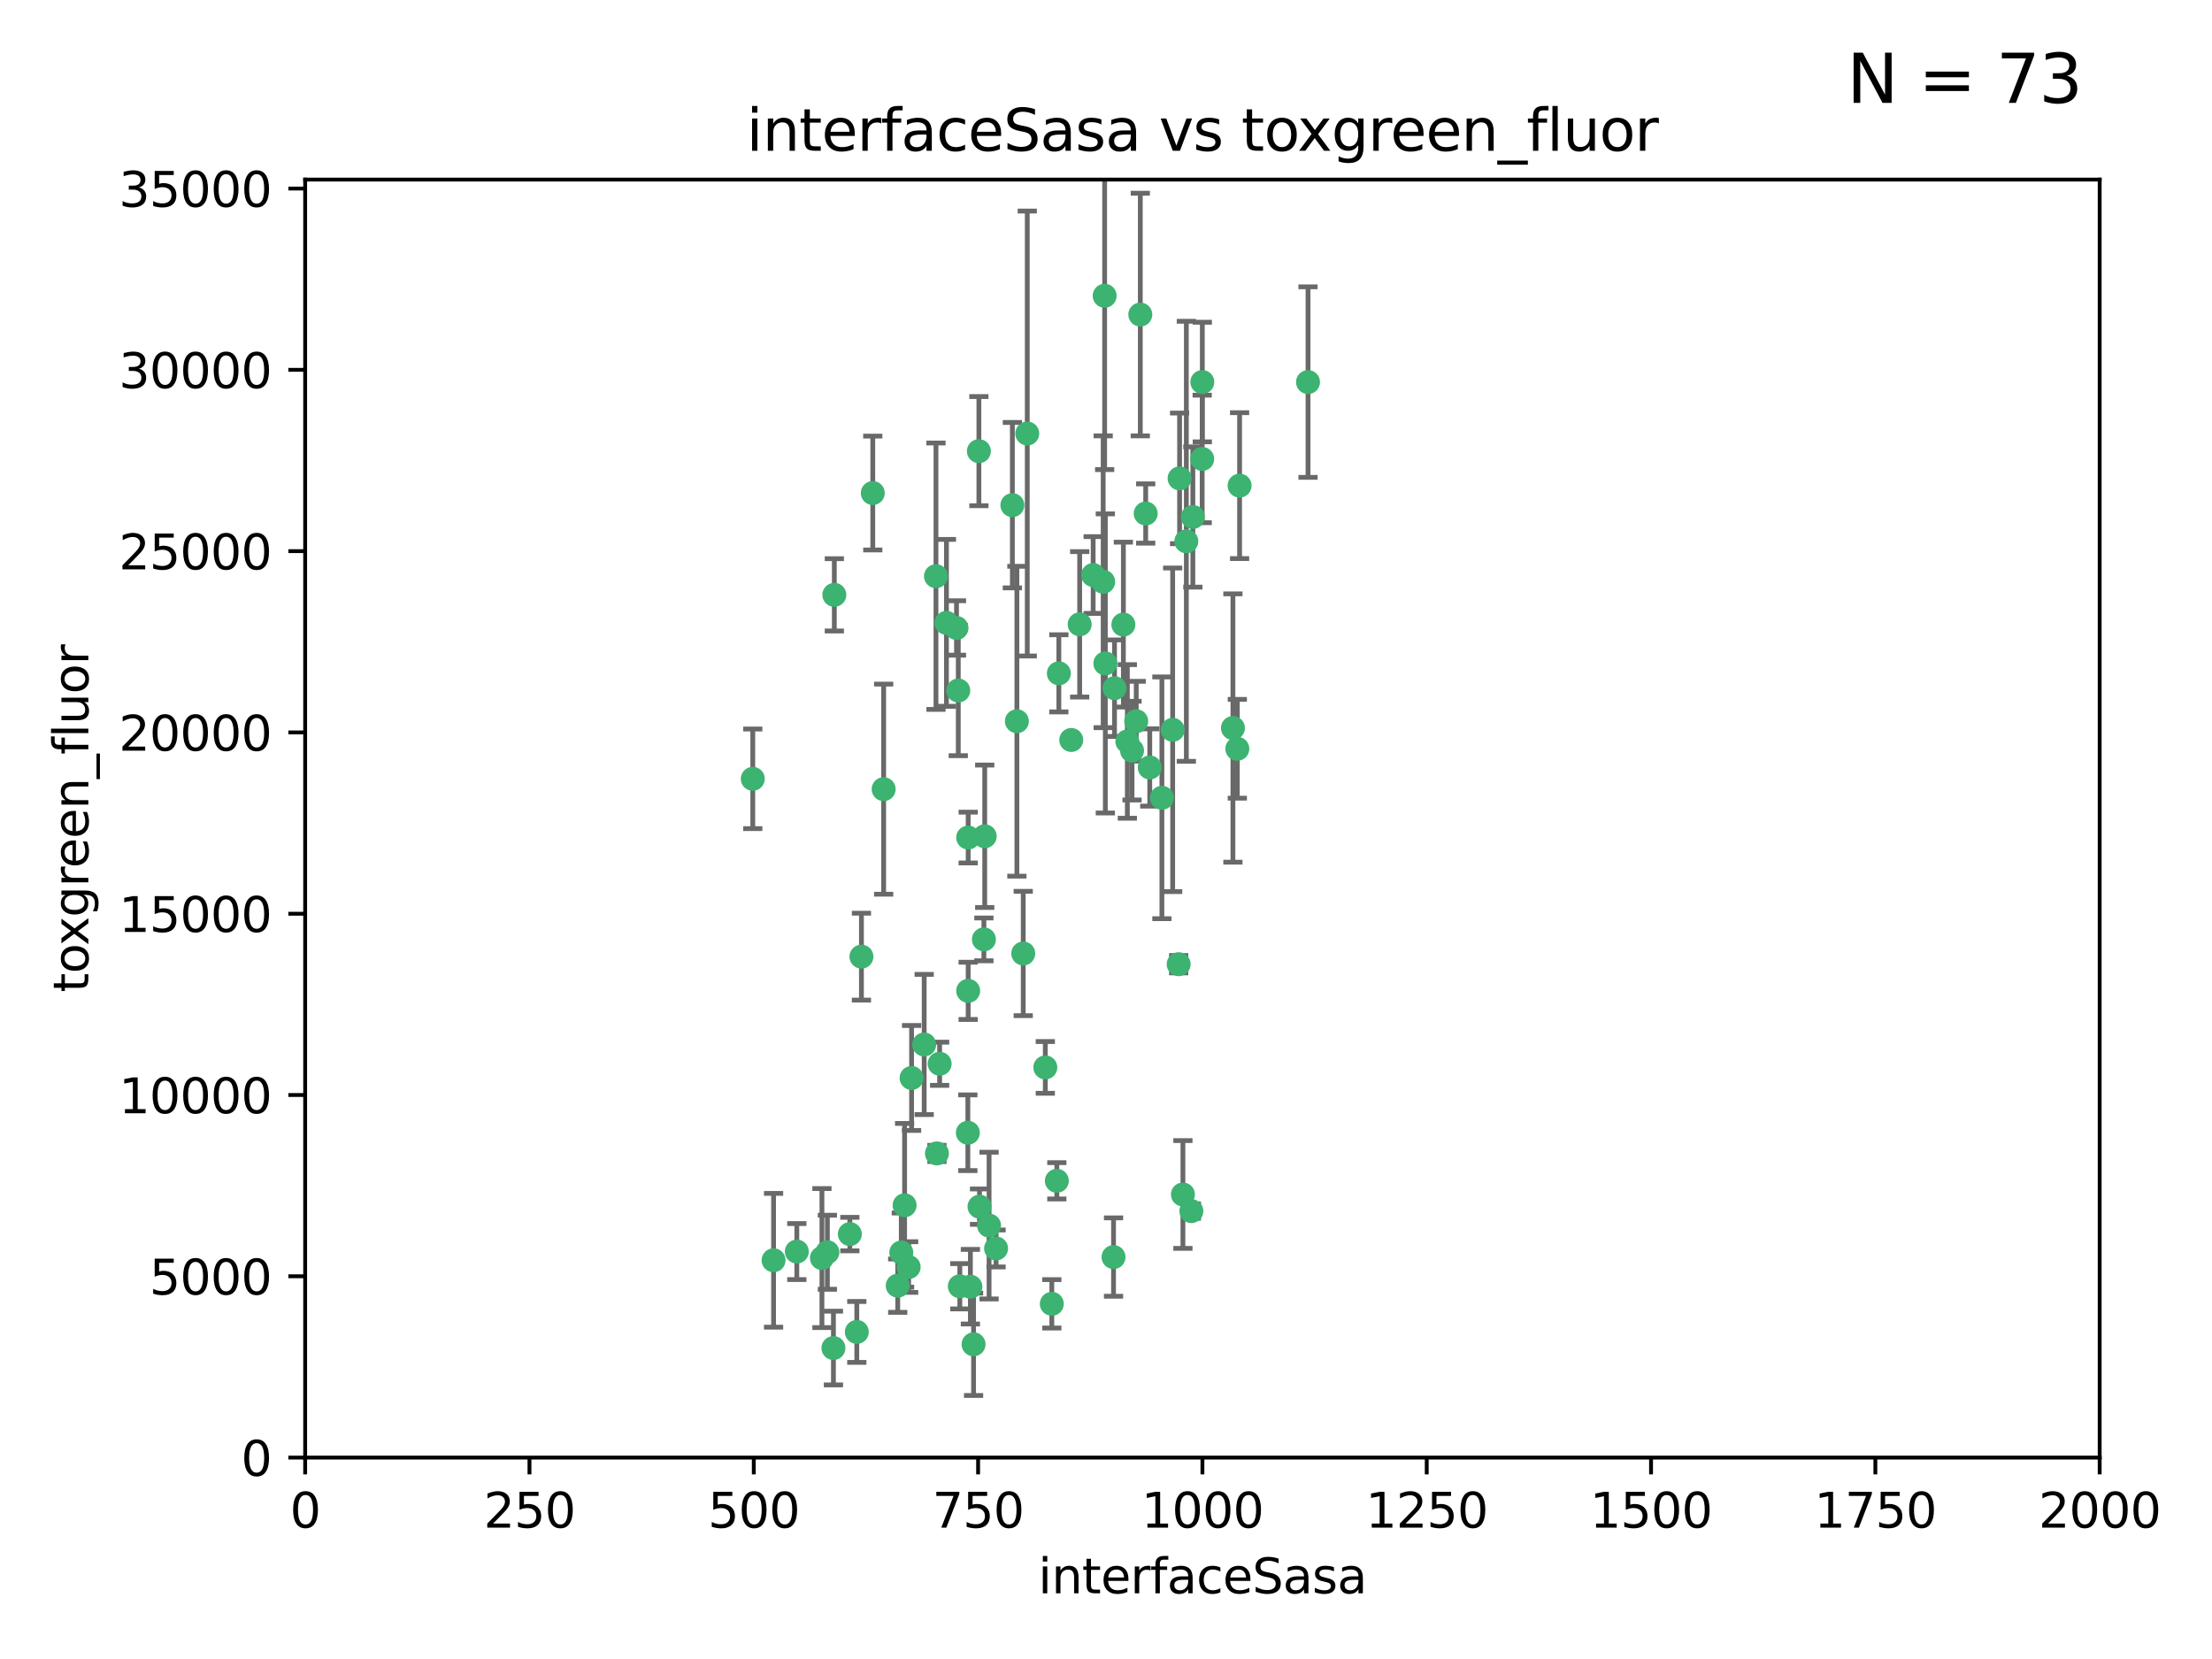 <?xml version="1.0" encoding="utf-8" standalone="no"?>
<!DOCTYPE svg PUBLIC "-//W3C//DTD SVG 1.1//EN"
  "http://www.w3.org/Graphics/SVG/1.1/DTD/svg11.dtd">
<svg xmlns:xlink="http://www.w3.org/1999/xlink" width="460.8pt" height="345.6pt" viewBox="0 0 460.8 345.6" xmlns="http://www.w3.org/2000/svg" version="1.1">
 <defs>
  <style type="text/css">*{stroke-linejoin: round; stroke-linecap: butt}</style>
 </defs>
 <g id="figure_1">
  <g id="patch_1">
   <path d="M 0 345.6 
L 460.8 345.6 
L 460.8 0 
L 0 0 
z
" style="fill: #ffffff"/>
  </g>
  <g id="axes_1">
   <g id="patch_2">
    <path d="M 63.571 303.64 
L 437.4 303.64 
L 437.4 37.411 
L 63.571 37.411 
z
" style="fill: #ffffff"/>
   </g>
   <g id="PathCollection_1">
    <defs>
     <path id="mce96b40991" d="M 0 1.118 
C 0.297 1.118 0.581 1 0.791 0.791 
C 1 0.581 1.118 0.297 1.118 0 
C 1.118 -0.297 1 -0.581 0.791 -0.791 
C 0.581 -1 0.297 -1.118 0 -1.118 
C -0.297 -1.118 -0.581 -1 -0.791 -0.791 
C -1 -0.581 -1.118 -0.297 -1.118 0 
C -1.118 0.297 -1 0.581 -0.791 0.791 
C -0.581 1 -0.297 1.118 0 1.118 
z
" style="stroke: #3cb371"/>
    </defs>
    <g clip-path="url(#p6c55e0fdde)">
     <use xlink:href="#mce96b40991" x="272.484" y="79.593" style="fill: #3cb371; stroke: #3cb371"/>
     <use xlink:href="#mce96b40991" x="250.437" y="95.609" style="fill: #3cb371; stroke: #3cb371"/>
     <use xlink:href="#mce96b40991" x="230.119" y="61.614" style="fill: #3cb371; stroke: #3cb371"/>
     <use xlink:href="#mce96b40991" x="258.229" y="101.166" style="fill: #3cb371; stroke: #3cb371"/>
     <use xlink:href="#mce96b40991" x="247.136" y="112.761" style="fill: #3cb371; stroke: #3cb371"/>
     <use xlink:href="#mce96b40991" x="234.02" y="130.114" style="fill: #3cb371; stroke: #3cb371"/>
     <use xlink:href="#mce96b40991" x="223.161" y="154.151" style="fill: #3cb371; stroke: #3cb371"/>
     <use xlink:href="#mce96b40991" x="242.046" y="166.197" style="fill: #3cb371; stroke: #3cb371"/>
     <use xlink:href="#mce96b40991" x="248.491" y="107.698" style="fill: #3cb371; stroke: #3cb371"/>
     <use xlink:href="#mce96b40991" x="230.261" y="138.203" style="fill: #3cb371; stroke: #3cb371"/>
     <use xlink:href="#mce96b40991" x="238.669" y="106.972" style="fill: #3cb371; stroke: #3cb371"/>
     <use xlink:href="#mce96b40991" x="227.725" y="119.786" style="fill: #3cb371; stroke: #3cb371"/>
     <use xlink:href="#mce96b40991" x="237.546" y="65.53" style="fill: #3cb371; stroke: #3cb371"/>
     <use xlink:href="#mce96b40991" x="245.731" y="99.654" style="fill: #3cb371; stroke: #3cb371"/>
     <use xlink:href="#mce96b40991" x="257.757" y="155.987" style="fill: #3cb371; stroke: #3cb371"/>
     <use xlink:href="#mce96b40991" x="224.916" y="130.059" style="fill: #3cb371; stroke: #3cb371"/>
     <use xlink:href="#mce96b40991" x="256.841" y="151.66" style="fill: #3cb371; stroke: #3cb371"/>
     <use xlink:href="#mce96b40991" x="250.465" y="79.585" style="fill: #3cb371; stroke: #3cb371"/>
     <use xlink:href="#mce96b40991" x="199.256" y="130.815" style="fill: #3cb371; stroke: #3cb371"/>
     <use xlink:href="#mce96b40991" x="201.688" y="206.41" style="fill: #3cb371; stroke: #3cb371"/>
     <use xlink:href="#mce96b40991" x="213.159" y="198.628" style="fill: #3cb371; stroke: #3cb371"/>
     <use xlink:href="#mce96b40991" x="194.981" y="120.034" style="fill: #3cb371; stroke: #3cb371"/>
     <use xlink:href="#mce96b40991" x="220.577" y="140.267" style="fill: #3cb371; stroke: #3cb371"/>
     <use xlink:href="#mce96b40991" x="203.92" y="93.983" style="fill: #3cb371; stroke: #3cb371"/>
     <use xlink:href="#mce96b40991" x="181.815" y="102.712" style="fill: #3cb371; stroke: #3cb371"/>
     <use xlink:href="#mce96b40991" x="229.813" y="121.191" style="fill: #3cb371; stroke: #3cb371"/>
     <use xlink:href="#mce96b40991" x="236.699" y="150.242" style="fill: #3cb371; stroke: #3cb371"/>
     <use xlink:href="#mce96b40991" x="213.998" y="90.309" style="fill: #3cb371; stroke: #3cb371"/>
     <use xlink:href="#mce96b40991" x="211.835" y="150.246" style="fill: #3cb371; stroke: #3cb371"/>
     <use xlink:href="#mce96b40991" x="245.536" y="200.861" style="fill: #3cb371; stroke: #3cb371"/>
     <use xlink:href="#mce96b40991" x="248.185" y="252.297" style="fill: #3cb371; stroke: #3cb371"/>
     <use xlink:href="#mce96b40991" x="220.157" y="245.982" style="fill: #3cb371; stroke: #3cb371"/>
     <use xlink:href="#mce96b40991" x="244.288" y="152.035" style="fill: #3cb371; stroke: #3cb371"/>
     <use xlink:href="#mce96b40991" x="199.626" y="143.844" style="fill: #3cb371; stroke: #3cb371"/>
     <use xlink:href="#mce96b40991" x="246.424" y="248.832" style="fill: #3cb371; stroke: #3cb371"/>
     <use xlink:href="#mce96b40991" x="235.826" y="156.366" style="fill: #3cb371; stroke: #3cb371"/>
     <use xlink:href="#mce96b40991" x="202.811" y="280.043" style="fill: #3cb371; stroke: #3cb371"/>
     <use xlink:href="#mce96b40991" x="231.97" y="261.87" style="fill: #3cb371; stroke: #3cb371"/>
     <use xlink:href="#mce96b40991" x="239.516" y="159.878" style="fill: #3cb371; stroke: #3cb371"/>
     <use xlink:href="#mce96b40991" x="204.964" y="195.688" style="fill: #3cb371; stroke: #3cb371"/>
     <use xlink:href="#mce96b40991" x="189.899" y="224.561" style="fill: #3cb371; stroke: #3cb371"/>
     <use xlink:href="#mce96b40991" x="205.136" y="174.211" style="fill: #3cb371; stroke: #3cb371"/>
     <use xlink:href="#mce96b40991" x="201.621" y="235.968" style="fill: #3cb371; stroke: #3cb371"/>
     <use xlink:href="#mce96b40991" x="161.148" y="262.536" style="fill: #3cb371; stroke: #3cb371"/>
     <use xlink:href="#mce96b40991" x="201.69" y="174.48" style="fill: #3cb371; stroke: #3cb371"/>
     <use xlink:href="#mce96b40991" x="199.948" y="267.952" style="fill: #3cb371; stroke: #3cb371"/>
     <use xlink:href="#mce96b40991" x="234.846" y="154.457" style="fill: #3cb371; stroke: #3cb371"/>
     <use xlink:href="#mce96b40991" x="210.895" y="105.234" style="fill: #3cb371; stroke: #3cb371"/>
     <use xlink:href="#mce96b40991" x="197.163" y="129.752" style="fill: #3cb371; stroke: #3cb371"/>
     <use xlink:href="#mce96b40991" x="206.043" y="255.309" style="fill: #3cb371; stroke: #3cb371"/>
     <use xlink:href="#mce96b40991" x="192.525" y="217.585" style="fill: #3cb371; stroke: #3cb371"/>
     <use xlink:href="#mce96b40991" x="184.082" y="164.396" style="fill: #3cb371; stroke: #3cb371"/>
     <use xlink:href="#mce96b40991" x="207.501" y="260.077" style="fill: #3cb371; stroke: #3cb371"/>
     <use xlink:href="#mce96b40991" x="187.755" y="260.923" style="fill: #3cb371; stroke: #3cb371"/>
     <use xlink:href="#mce96b40991" x="172.357" y="260.866" style="fill: #3cb371; stroke: #3cb371"/>
     <use xlink:href="#mce96b40991" x="165.991" y="260.724" style="fill: #3cb371; stroke: #3cb371"/>
     <use xlink:href="#mce96b40991" x="232.174" y="143.358" style="fill: #3cb371; stroke: #3cb371"/>
     <use xlink:href="#mce96b40991" x="179.453" y="199.288" style="fill: #3cb371; stroke: #3cb371"/>
     <use xlink:href="#mce96b40991" x="202.15" y="268.043" style="fill: #3cb371; stroke: #3cb371"/>
     <use xlink:href="#mce96b40991" x="178.488" y="277.466" style="fill: #3cb371; stroke: #3cb371"/>
     <use xlink:href="#mce96b40991" x="156.817" y="162.243" style="fill: #3cb371; stroke: #3cb371"/>
     <use xlink:href="#mce96b40991" x="188.445" y="251.081" style="fill: #3cb371; stroke: #3cb371"/>
     <use xlink:href="#mce96b40991" x="217.757" y="222.359" style="fill: #3cb371; stroke: #3cb371"/>
     <use xlink:href="#mce96b40991" x="173.619" y="280.823" style="fill: #3cb371; stroke: #3cb371"/>
     <use xlink:href="#mce96b40991" x="173.806" y="123.914" style="fill: #3cb371; stroke: #3cb371"/>
     <use xlink:href="#mce96b40991" x="195.181" y="240.276" style="fill: #3cb371; stroke: #3cb371"/>
     <use xlink:href="#mce96b40991" x="204.052" y="251.369" style="fill: #3cb371; stroke: #3cb371"/>
     <use xlink:href="#mce96b40991" x="187.013" y="267.827" style="fill: #3cb371; stroke: #3cb371"/>
     <use xlink:href="#mce96b40991" x="195.744" y="221.601" style="fill: #3cb371; stroke: #3cb371"/>
     <use xlink:href="#mce96b40991" x="189.29" y="263.947" style="fill: #3cb371; stroke: #3cb371"/>
     <use xlink:href="#mce96b40991" x="219.112" y="271.612" style="fill: #3cb371; stroke: #3cb371"/>
     <use xlink:href="#mce96b40991" x="171.225" y="262.077" style="fill: #3cb371; stroke: #3cb371"/>
     <use xlink:href="#mce96b40991" x="177.039" y="257.081" style="fill: #3cb371; stroke: #3cb371"/>
    </g>
   </g>
   <g id="matplotlib.axis_1">
    <g id="xtick_1">
     <g id="line2d_1">
      <defs>
       <path id="m8ad53a58da" d="M 0 0 
L 0 3.5 
" style="stroke: #000000; stroke-width: 0.8"/>
      </defs>
      <g>
       <use xlink:href="#m8ad53a58da" x="63.571" y="303.64" style="stroke: #000000; stroke-width: 0.8"/>
      </g>
     </g>
     <g id="text_1">
      <!-- 0 -->
      <g transform="translate(60.39 318.238)scale(0.1 -0.1)">
       <defs>
        <path id="DejaVuSans-30" d="M 2034 4250 
Q 1547 4250 1301 3770 
Q 1056 3291 1056 2328 
Q 1056 1369 1301 889 
Q 1547 409 2034 409 
Q 2525 409 2770 889 
Q 3016 1369 3016 2328 
Q 3016 3291 2770 3770 
Q 2525 4250 2034 4250 
z
M 2034 4750 
Q 2819 4750 3233 4129 
Q 3647 3509 3647 2328 
Q 3647 1150 3233 529 
Q 2819 -91 2034 -91 
Q 1250 -91 836 529 
Q 422 1150 422 2328 
Q 422 3509 836 4129 
Q 1250 4750 2034 4750 
z
" transform="scale(0.016)"/>
       </defs>
       <use xlink:href="#DejaVuSans-30"/>
      </g>
     </g>
    </g>
    <g id="xtick_2">
     <g id="line2d_2">
      <g>
       <use xlink:href="#m8ad53a58da" x="110.3" y="303.64" style="stroke: #000000; stroke-width: 0.8"/>
      </g>
     </g>
     <g id="text_2">
      <!-- 250 -->
      <g transform="translate(100.756 318.238)scale(0.1 -0.1)">
       <defs>
        <path id="DejaVuSans-32" d="M 1228 531 
L 3431 531 
L 3431 0 
L 469 0 
L 469 531 
Q 828 903 1448 1529 
Q 2069 2156 2228 2338 
Q 2531 2678 2651 2914 
Q 2772 3150 2772 3378 
Q 2772 3750 2511 3984 
Q 2250 4219 1831 4219 
Q 1534 4219 1204 4116 
Q 875 4013 500 3803 
L 500 4441 
Q 881 4594 1212 4672 
Q 1544 4750 1819 4750 
Q 2544 4750 2975 4387 
Q 3406 4025 3406 3419 
Q 3406 3131 3298 2873 
Q 3191 2616 2906 2266 
Q 2828 2175 2409 1742 
Q 1991 1309 1228 531 
z
" transform="scale(0.016)"/>
        <path id="DejaVuSans-35" d="M 691 4666 
L 3169 4666 
L 3169 4134 
L 1269 4134 
L 1269 2991 
Q 1406 3038 1543 3061 
Q 1681 3084 1819 3084 
Q 2600 3084 3056 2656 
Q 3513 2228 3513 1497 
Q 3513 744 3044 326 
Q 2575 -91 1722 -91 
Q 1428 -91 1123 -41 
Q 819 9 494 109 
L 494 744 
Q 775 591 1075 516 
Q 1375 441 1709 441 
Q 2250 441 2565 725 
Q 2881 1009 2881 1497 
Q 2881 1984 2565 2268 
Q 2250 2553 1709 2553 
Q 1456 2553 1204 2497 
Q 953 2441 691 2322 
L 691 4666 
z
" transform="scale(0.016)"/>
       </defs>
       <use xlink:href="#DejaVuSans-32"/>
       <use xlink:href="#DejaVuSans-35" x="63.623"/>
       <use xlink:href="#DejaVuSans-30" x="127.246"/>
      </g>
     </g>
    </g>
    <g id="xtick_3">
     <g id="line2d_3">
      <g>
       <use xlink:href="#m8ad53a58da" x="157.028" y="303.64" style="stroke: #000000; stroke-width: 0.8"/>
      </g>
     </g>
     <g id="text_3">
      <!-- 500 -->
      <g transform="translate(147.485 318.238)scale(0.1 -0.1)">
       <use xlink:href="#DejaVuSans-35"/>
       <use xlink:href="#DejaVuSans-30" x="63.623"/>
       <use xlink:href="#DejaVuSans-30" x="127.246"/>
      </g>
     </g>
    </g>
    <g id="xtick_4">
     <g id="line2d_4">
      <g>
       <use xlink:href="#m8ad53a58da" x="203.757" y="303.64" style="stroke: #000000; stroke-width: 0.8"/>
      </g>
     </g>
     <g id="text_4">
      <!-- 750 -->
      <g transform="translate(194.213 318.238)scale(0.1 -0.1)">
       <defs>
        <path id="DejaVuSans-37" d="M 525 4666 
L 3525 4666 
L 3525 4397 
L 1831 0 
L 1172 0 
L 2766 4134 
L 525 4134 
L 525 4666 
z
" transform="scale(0.016)"/>
       </defs>
       <use xlink:href="#DejaVuSans-37"/>
       <use xlink:href="#DejaVuSans-35" x="63.623"/>
       <use xlink:href="#DejaVuSans-30" x="127.246"/>
      </g>
     </g>
    </g>
    <g id="xtick_5">
     <g id="line2d_5">
      <g>
       <use xlink:href="#m8ad53a58da" x="250.486" y="303.64" style="stroke: #000000; stroke-width: 0.8"/>
      </g>
     </g>
     <g id="text_5">
      <!-- 1000 -->
      <g transform="translate(237.761 318.238)scale(0.1 -0.1)">
       <defs>
        <path id="DejaVuSans-31" d="M 794 531 
L 1825 531 
L 1825 4091 
L 703 3866 
L 703 4441 
L 1819 4666 
L 2450 4666 
L 2450 531 
L 3481 531 
L 3481 0 
L 794 0 
L 794 531 
z
" transform="scale(0.016)"/>
       </defs>
       <use xlink:href="#DejaVuSans-31"/>
       <use xlink:href="#DejaVuSans-30" x="63.623"/>
       <use xlink:href="#DejaVuSans-30" x="127.246"/>
       <use xlink:href="#DejaVuSans-30" x="190.869"/>
      </g>
     </g>
    </g>
    <g id="xtick_6">
     <g id="line2d_6">
      <g>
       <use xlink:href="#m8ad53a58da" x="297.214" y="303.64" style="stroke: #000000; stroke-width: 0.8"/>
      </g>
     </g>
     <g id="text_6">
      <!-- 1250 -->
      <g transform="translate(284.489 318.238)scale(0.1 -0.1)">
       <use xlink:href="#DejaVuSans-31"/>
       <use xlink:href="#DejaVuSans-32" x="63.623"/>
       <use xlink:href="#DejaVuSans-35" x="127.246"/>
       <use xlink:href="#DejaVuSans-30" x="190.869"/>
      </g>
     </g>
    </g>
    <g id="xtick_7">
     <g id="line2d_7">
      <g>
       <use xlink:href="#m8ad53a58da" x="343.943" y="303.64" style="stroke: #000000; stroke-width: 0.8"/>
      </g>
     </g>
     <g id="text_7">
      <!-- 1500 -->
      <g transform="translate(331.218 318.238)scale(0.1 -0.1)">
       <use xlink:href="#DejaVuSans-31"/>
       <use xlink:href="#DejaVuSans-35" x="63.623"/>
       <use xlink:href="#DejaVuSans-30" x="127.246"/>
       <use xlink:href="#DejaVuSans-30" x="190.869"/>
      </g>
     </g>
    </g>
    <g id="xtick_8">
     <g id="line2d_8">
      <g>
       <use xlink:href="#m8ad53a58da" x="390.671" y="303.64" style="stroke: #000000; stroke-width: 0.8"/>
      </g>
     </g>
     <g id="text_8">
      <!-- 1750 -->
      <g transform="translate(377.946 318.238)scale(0.1 -0.1)">
       <use xlink:href="#DejaVuSans-31"/>
       <use xlink:href="#DejaVuSans-37" x="63.623"/>
       <use xlink:href="#DejaVuSans-35" x="127.246"/>
       <use xlink:href="#DejaVuSans-30" x="190.869"/>
      </g>
     </g>
    </g>
    <g id="xtick_9">
     <g id="line2d_9">
      <g>
       <use xlink:href="#m8ad53a58da" x="437.4" y="303.64" style="stroke: #000000; stroke-width: 0.8"/>
      </g>
     </g>
     <g id="text_9">
      <!-- 2000 -->
      <g transform="translate(424.675 318.238)scale(0.1 -0.1)">
       <use xlink:href="#DejaVuSans-32"/>
       <use xlink:href="#DejaVuSans-30" x="63.623"/>
       <use xlink:href="#DejaVuSans-30" x="127.246"/>
       <use xlink:href="#DejaVuSans-30" x="190.869"/>
      </g>
     </g>
    </g>
    <g id="text_10">
     <!-- interfaceSasa -->
     <g transform="translate(216.279 331.917)scale(0.1 -0.1)">
      <defs>
       <path id="DejaVuSans-69" d="M 603 3500 
L 1178 3500 
L 1178 0 
L 603 0 
L 603 3500 
z
M 603 4863 
L 1178 4863 
L 1178 4134 
L 603 4134 
L 603 4863 
z
" transform="scale(0.016)"/>
       <path id="DejaVuSans-6e" d="M 3513 2113 
L 3513 0 
L 2938 0 
L 2938 2094 
Q 2938 2591 2744 2837 
Q 2550 3084 2163 3084 
Q 1697 3084 1428 2787 
Q 1159 2491 1159 1978 
L 1159 0 
L 581 0 
L 581 3500 
L 1159 3500 
L 1159 2956 
Q 1366 3272 1645 3428 
Q 1925 3584 2291 3584 
Q 2894 3584 3203 3211 
Q 3513 2838 3513 2113 
z
" transform="scale(0.016)"/>
       <path id="DejaVuSans-74" d="M 1172 4494 
L 1172 3500 
L 2356 3500 
L 2356 3053 
L 1172 3053 
L 1172 1153 
Q 1172 725 1289 603 
Q 1406 481 1766 481 
L 2356 481 
L 2356 0 
L 1766 0 
Q 1100 0 847 248 
Q 594 497 594 1153 
L 594 3053 
L 172 3053 
L 172 3500 
L 594 3500 
L 594 4494 
L 1172 4494 
z
" transform="scale(0.016)"/>
       <path id="DejaVuSans-65" d="M 3597 1894 
L 3597 1613 
L 953 1613 
Q 991 1019 1311 708 
Q 1631 397 2203 397 
Q 2534 397 2845 478 
Q 3156 559 3463 722 
L 3463 178 
Q 3153 47 2828 -22 
Q 2503 -91 2169 -91 
Q 1331 -91 842 396 
Q 353 884 353 1716 
Q 353 2575 817 3079 
Q 1281 3584 2069 3584 
Q 2775 3584 3186 3129 
Q 3597 2675 3597 1894 
z
M 3022 2063 
Q 3016 2534 2758 2815 
Q 2500 3097 2075 3097 
Q 1594 3097 1305 2825 
Q 1016 2553 972 2059 
L 3022 2063 
z
" transform="scale(0.016)"/>
       <path id="DejaVuSans-72" d="M 2631 2963 
Q 2534 3019 2420 3045 
Q 2306 3072 2169 3072 
Q 1681 3072 1420 2755 
Q 1159 2438 1159 1844 
L 1159 0 
L 581 0 
L 581 3500 
L 1159 3500 
L 1159 2956 
Q 1341 3275 1631 3429 
Q 1922 3584 2338 3584 
Q 2397 3584 2469 3576 
Q 2541 3569 2628 3553 
L 2631 2963 
z
" transform="scale(0.016)"/>
       <path id="DejaVuSans-66" d="M 2375 4863 
L 2375 4384 
L 1825 4384 
Q 1516 4384 1395 4259 
Q 1275 4134 1275 3809 
L 1275 3500 
L 2222 3500 
L 2222 3053 
L 1275 3053 
L 1275 0 
L 697 0 
L 697 3053 
L 147 3053 
L 147 3500 
L 697 3500 
L 697 3744 
Q 697 4328 969 4595 
Q 1241 4863 1831 4863 
L 2375 4863 
z
" transform="scale(0.016)"/>
       <path id="DejaVuSans-61" d="M 2194 1759 
Q 1497 1759 1228 1600 
Q 959 1441 959 1056 
Q 959 750 1161 570 
Q 1363 391 1709 391 
Q 2188 391 2477 730 
Q 2766 1069 2766 1631 
L 2766 1759 
L 2194 1759 
z
M 3341 1997 
L 3341 0 
L 2766 0 
L 2766 531 
Q 2569 213 2275 61 
Q 1981 -91 1556 -91 
Q 1019 -91 701 211 
Q 384 513 384 1019 
Q 384 1609 779 1909 
Q 1175 2209 1959 2209 
L 2766 2209 
L 2766 2266 
Q 2766 2663 2505 2880 
Q 2244 3097 1772 3097 
Q 1472 3097 1187 3025 
Q 903 2953 641 2809 
L 641 3341 
Q 956 3463 1253 3523 
Q 1550 3584 1831 3584 
Q 2591 3584 2966 3190 
Q 3341 2797 3341 1997 
z
" transform="scale(0.016)"/>
       <path id="DejaVuSans-63" d="M 3122 3366 
L 3122 2828 
Q 2878 2963 2633 3030 
Q 2388 3097 2138 3097 
Q 1578 3097 1268 2742 
Q 959 2388 959 1747 
Q 959 1106 1268 751 
Q 1578 397 2138 397 
Q 2388 397 2633 464 
Q 2878 531 3122 666 
L 3122 134 
Q 2881 22 2623 -34 
Q 2366 -91 2075 -91 
Q 1284 -91 818 406 
Q 353 903 353 1747 
Q 353 2603 823 3093 
Q 1294 3584 2113 3584 
Q 2378 3584 2631 3529 
Q 2884 3475 3122 3366 
z
" transform="scale(0.016)"/>
       <path id="DejaVuSans-53" d="M 3425 4513 
L 3425 3897 
Q 3066 4069 2747 4153 
Q 2428 4238 2131 4238 
Q 1616 4238 1336 4038 
Q 1056 3838 1056 3469 
Q 1056 3159 1242 3001 
Q 1428 2844 1947 2747 
L 2328 2669 
Q 3034 2534 3370 2195 
Q 3706 1856 3706 1288 
Q 3706 609 3251 259 
Q 2797 -91 1919 -91 
Q 1588 -91 1214 -16 
Q 841 59 441 206 
L 441 856 
Q 825 641 1194 531 
Q 1563 422 1919 422 
Q 2459 422 2753 634 
Q 3047 847 3047 1241 
Q 3047 1584 2836 1778 
Q 2625 1972 2144 2069 
L 1759 2144 
Q 1053 2284 737 2584 
Q 422 2884 422 3419 
Q 422 4038 858 4394 
Q 1294 4750 2059 4750 
Q 2388 4750 2728 4690 
Q 3069 4631 3425 4513 
z
" transform="scale(0.016)"/>
       <path id="DejaVuSans-73" d="M 2834 3397 
L 2834 2853 
Q 2591 2978 2328 3040 
Q 2066 3103 1784 3103 
Q 1356 3103 1142 2972 
Q 928 2841 928 2578 
Q 928 2378 1081 2264 
Q 1234 2150 1697 2047 
L 1894 2003 
Q 2506 1872 2764 1633 
Q 3022 1394 3022 966 
Q 3022 478 2636 193 
Q 2250 -91 1575 -91 
Q 1294 -91 989 -36 
Q 684 19 347 128 
L 347 722 
Q 666 556 975 473 
Q 1284 391 1588 391 
Q 1994 391 2212 530 
Q 2431 669 2431 922 
Q 2431 1156 2273 1281 
Q 2116 1406 1581 1522 
L 1381 1569 
Q 847 1681 609 1914 
Q 372 2147 372 2553 
Q 372 3047 722 3315 
Q 1072 3584 1716 3584 
Q 2034 3584 2315 3537 
Q 2597 3491 2834 3397 
z
" transform="scale(0.016)"/>
      </defs>
      <use xlink:href="#DejaVuSans-69"/>
      <use xlink:href="#DejaVuSans-6e" x="27.783"/>
      <use xlink:href="#DejaVuSans-74" x="91.162"/>
      <use xlink:href="#DejaVuSans-65" x="130.371"/>
      <use xlink:href="#DejaVuSans-72" x="191.895"/>
      <use xlink:href="#DejaVuSans-66" x="233.008"/>
      <use xlink:href="#DejaVuSans-61" x="268.213"/>
      <use xlink:href="#DejaVuSans-63" x="329.492"/>
      <use xlink:href="#DejaVuSans-65" x="384.473"/>
      <use xlink:href="#DejaVuSans-53" x="445.996"/>
      <use xlink:href="#DejaVuSans-61" x="509.473"/>
      <use xlink:href="#DejaVuSans-73" x="570.752"/>
      <use xlink:href="#DejaVuSans-61" x="622.852"/>
     </g>
    </g>
   </g>
   <g id="matplotlib.axis_2">
    <g id="ytick_1">
     <g id="line2d_10">
      <defs>
       <path id="m63d7723789" d="M 0 0 
L -3.5 0 
" style="stroke: #000000; stroke-width: 0.8"/>
      </defs>
      <g>
       <use xlink:href="#m63d7723789" x="63.571" y="303.64" style="stroke: #000000; stroke-width: 0.8"/>
      </g>
     </g>
     <g id="text_11">
      <!-- 0 -->
      <g transform="translate(50.209 307.439)scale(0.1 -0.1)">
       <use xlink:href="#DejaVuSans-30"/>
      </g>
     </g>
    </g>
    <g id="ytick_2">
     <g id="line2d_11">
      <g>
       <use xlink:href="#m63d7723789" x="63.571" y="265.874" style="stroke: #000000; stroke-width: 0.8"/>
      </g>
     </g>
     <g id="text_12">
      <!-- 5000 -->
      <g transform="translate(31.121 269.673)scale(0.1 -0.1)">
       <use xlink:href="#DejaVuSans-35"/>
       <use xlink:href="#DejaVuSans-30" x="63.623"/>
       <use xlink:href="#DejaVuSans-30" x="127.246"/>
       <use xlink:href="#DejaVuSans-30" x="190.869"/>
      </g>
     </g>
    </g>
    <g id="ytick_3">
     <g id="line2d_12">
      <g>
       <use xlink:href="#m63d7723789" x="63.571" y="228.108" style="stroke: #000000; stroke-width: 0.8"/>
      </g>
     </g>
     <g id="text_13">
      <!-- 10000 -->
      <g transform="translate(24.759 231.907)scale(0.1 -0.1)">
       <use xlink:href="#DejaVuSans-31"/>
       <use xlink:href="#DejaVuSans-30" x="63.623"/>
       <use xlink:href="#DejaVuSans-30" x="127.246"/>
       <use xlink:href="#DejaVuSans-30" x="190.869"/>
       <use xlink:href="#DejaVuSans-30" x="254.492"/>
      </g>
     </g>
    </g>
    <g id="ytick_4">
     <g id="line2d_13">
      <g>
       <use xlink:href="#m63d7723789" x="63.571" y="190.342" style="stroke: #000000; stroke-width: 0.8"/>
      </g>
     </g>
     <g id="text_14">
      <!-- 15000 -->
      <g transform="translate(24.759 194.141)scale(0.1 -0.1)">
       <use xlink:href="#DejaVuSans-31"/>
       <use xlink:href="#DejaVuSans-35" x="63.623"/>
       <use xlink:href="#DejaVuSans-30" x="127.246"/>
       <use xlink:href="#DejaVuSans-30" x="190.869"/>
       <use xlink:href="#DejaVuSans-30" x="254.492"/>
      </g>
     </g>
    </g>
    <g id="ytick_5">
     <g id="line2d_14">
      <g>
       <use xlink:href="#m63d7723789" x="63.571" y="152.576" style="stroke: #000000; stroke-width: 0.8"/>
      </g>
     </g>
     <g id="text_15">
      <!-- 20000 -->
      <g transform="translate(24.759 156.375)scale(0.1 -0.1)">
       <use xlink:href="#DejaVuSans-32"/>
       <use xlink:href="#DejaVuSans-30" x="63.623"/>
       <use xlink:href="#DejaVuSans-30" x="127.246"/>
       <use xlink:href="#DejaVuSans-30" x="190.869"/>
       <use xlink:href="#DejaVuSans-30" x="254.492"/>
      </g>
     </g>
    </g>
    <g id="ytick_6">
     <g id="line2d_15">
      <g>
       <use xlink:href="#m63d7723789" x="63.571" y="114.81" style="stroke: #000000; stroke-width: 0.8"/>
      </g>
     </g>
     <g id="text_16">
      <!-- 25000 -->
      <g transform="translate(24.759 118.609)scale(0.1 -0.1)">
       <use xlink:href="#DejaVuSans-32"/>
       <use xlink:href="#DejaVuSans-35" x="63.623"/>
       <use xlink:href="#DejaVuSans-30" x="127.246"/>
       <use xlink:href="#DejaVuSans-30" x="190.869"/>
       <use xlink:href="#DejaVuSans-30" x="254.492"/>
      </g>
     </g>
    </g>
    <g id="ytick_7">
     <g id="line2d_16">
      <g>
       <use xlink:href="#m63d7723789" x="63.571" y="77.044" style="stroke: #000000; stroke-width: 0.8"/>
      </g>
     </g>
     <g id="text_17">
      <!-- 30000 -->
      <g transform="translate(24.759 80.844)scale(0.1 -0.1)">
       <defs>
        <path id="DejaVuSans-33" d="M 2597 2516 
Q 3050 2419 3304 2112 
Q 3559 1806 3559 1356 
Q 3559 666 3084 287 
Q 2609 -91 1734 -91 
Q 1441 -91 1130 -33 
Q 819 25 488 141 
L 488 750 
Q 750 597 1062 519 
Q 1375 441 1716 441 
Q 2309 441 2620 675 
Q 2931 909 2931 1356 
Q 2931 1769 2642 2001 
Q 2353 2234 1838 2234 
L 1294 2234 
L 1294 2753 
L 1863 2753 
Q 2328 2753 2575 2939 
Q 2822 3125 2822 3475 
Q 2822 3834 2567 4026 
Q 2313 4219 1838 4219 
Q 1578 4219 1281 4162 
Q 984 4106 628 3988 
L 628 4550 
Q 988 4650 1302 4700 
Q 1616 4750 1894 4750 
Q 2613 4750 3031 4423 
Q 3450 4097 3450 3541 
Q 3450 3153 3228 2886 
Q 3006 2619 2597 2516 
z
" transform="scale(0.016)"/>
       </defs>
       <use xlink:href="#DejaVuSans-33"/>
       <use xlink:href="#DejaVuSans-30" x="63.623"/>
       <use xlink:href="#DejaVuSans-30" x="127.246"/>
       <use xlink:href="#DejaVuSans-30" x="190.869"/>
       <use xlink:href="#DejaVuSans-30" x="254.492"/>
      </g>
     </g>
    </g>
    <g id="ytick_8">
     <g id="line2d_17">
      <g>
       <use xlink:href="#m63d7723789" x="63.571" y="39.278" style="stroke: #000000; stroke-width: 0.8"/>
      </g>
     </g>
     <g id="text_18">
      <!-- 35000 -->
      <g transform="translate(24.759 43.078)scale(0.1 -0.1)">
       <use xlink:href="#DejaVuSans-33"/>
       <use xlink:href="#DejaVuSans-35" x="63.623"/>
       <use xlink:href="#DejaVuSans-30" x="127.246"/>
       <use xlink:href="#DejaVuSans-30" x="190.869"/>
       <use xlink:href="#DejaVuSans-30" x="254.492"/>
      </g>
     </g>
    </g>
    <g id="text_19">
     <!-- toxgreen_fluor -->
     <g transform="translate(18.401 206.72)rotate(-90)scale(0.1 -0.1)">
      <defs>
       <path id="DejaVuSans-6f" d="M 1959 3097 
Q 1497 3097 1228 2736 
Q 959 2375 959 1747 
Q 959 1119 1226 758 
Q 1494 397 1959 397 
Q 2419 397 2687 759 
Q 2956 1122 2956 1747 
Q 2956 2369 2687 2733 
Q 2419 3097 1959 3097 
z
M 1959 3584 
Q 2709 3584 3137 3096 
Q 3566 2609 3566 1747 
Q 3566 888 3137 398 
Q 2709 -91 1959 -91 
Q 1206 -91 779 398 
Q 353 888 353 1747 
Q 353 2609 779 3096 
Q 1206 3584 1959 3584 
z
" transform="scale(0.016)"/>
       <path id="DejaVuSans-78" d="M 3513 3500 
L 2247 1797 
L 3578 0 
L 2900 0 
L 1881 1375 
L 863 0 
L 184 0 
L 1544 1831 
L 300 3500 
L 978 3500 
L 1906 2253 
L 2834 3500 
L 3513 3500 
z
" transform="scale(0.016)"/>
       <path id="DejaVuSans-67" d="M 2906 1791 
Q 2906 2416 2648 2759 
Q 2391 3103 1925 3103 
Q 1463 3103 1205 2759 
Q 947 2416 947 1791 
Q 947 1169 1205 825 
Q 1463 481 1925 481 
Q 2391 481 2648 825 
Q 2906 1169 2906 1791 
z
M 3481 434 
Q 3481 -459 3084 -895 
Q 2688 -1331 1869 -1331 
Q 1566 -1331 1297 -1286 
Q 1028 -1241 775 -1147 
L 775 -588 
Q 1028 -725 1275 -790 
Q 1522 -856 1778 -856 
Q 2344 -856 2625 -561 
Q 2906 -266 2906 331 
L 2906 616 
Q 2728 306 2450 153 
Q 2172 0 1784 0 
Q 1141 0 747 490 
Q 353 981 353 1791 
Q 353 2603 747 3093 
Q 1141 3584 1784 3584 
Q 2172 3584 2450 3431 
Q 2728 3278 2906 2969 
L 2906 3500 
L 3481 3500 
L 3481 434 
z
" transform="scale(0.016)"/>
       <path id="DejaVuSans-5f" d="M 3263 -1063 
L 3263 -1509 
L -63 -1509 
L -63 -1063 
L 3263 -1063 
z
" transform="scale(0.016)"/>
       <path id="DejaVuSans-6c" d="M 603 4863 
L 1178 4863 
L 1178 0 
L 603 0 
L 603 4863 
z
" transform="scale(0.016)"/>
       <path id="DejaVuSans-75" d="M 544 1381 
L 544 3500 
L 1119 3500 
L 1119 1403 
Q 1119 906 1312 657 
Q 1506 409 1894 409 
Q 2359 409 2629 706 
Q 2900 1003 2900 1516 
L 2900 3500 
L 3475 3500 
L 3475 0 
L 2900 0 
L 2900 538 
Q 2691 219 2414 64 
Q 2138 -91 1772 -91 
Q 1169 -91 856 284 
Q 544 659 544 1381 
z
M 1991 3584 
L 1991 3584 
z
" transform="scale(0.016)"/>
      </defs>
      <use xlink:href="#DejaVuSans-74"/>
      <use xlink:href="#DejaVuSans-6f" x="39.209"/>
      <use xlink:href="#DejaVuSans-78" x="97.266"/>
      <use xlink:href="#DejaVuSans-67" x="156.445"/>
      <use xlink:href="#DejaVuSans-72" x="219.922"/>
      <use xlink:href="#DejaVuSans-65" x="258.785"/>
      <use xlink:href="#DejaVuSans-65" x="320.309"/>
      <use xlink:href="#DejaVuSans-6e" x="381.832"/>
      <use xlink:href="#DejaVuSans-5f" x="445.211"/>
      <use xlink:href="#DejaVuSans-66" x="495.211"/>
      <use xlink:href="#DejaVuSans-6c" x="530.416"/>
      <use xlink:href="#DejaVuSans-75" x="558.199"/>
      <use xlink:href="#DejaVuSans-6f" x="621.578"/>
      <use xlink:href="#DejaVuSans-72" x="682.76"/>
     </g>
    </g>
   </g>
   <g id="LineCollection_1">
    <path d="M 272.484 99.437 
L 272.484 59.75 
" clip-path="url(#p6c55e0fdde)" style="fill: none; stroke: #696969"/>
    <path d="M 250.437 108.893 
L 250.437 82.325 
" clip-path="url(#p6c55e0fdde)" style="fill: none; stroke: #696969"/>
    <path d="M 230.119 97.825 
L 230.119 25.402 
" clip-path="url(#p6c55e0fdde)" style="fill: none; stroke: #696969"/>
    <path d="M 258.229 116.358 
L 258.229 85.973 
" clip-path="url(#p6c55e0fdde)" style="fill: none; stroke: #696969"/>
    <path d="M 247.136 158.597 
L 247.136 66.926 
" clip-path="url(#p6c55e0fdde)" style="fill: none; stroke: #696969"/>
    <path d="M 234.02 147.286 
L 234.02 112.943 
" clip-path="url(#p6c55e0fdde)" style="fill: none; stroke: #696969"/>
    <path d="M 223.161 154.667 
L 223.161 153.636 
" clip-path="url(#p6c55e0fdde)" style="fill: none; stroke: #696969"/>
    <path d="M 242.046 191.376 
L 242.046 141.018 
" clip-path="url(#p6c55e0fdde)" style="fill: none; stroke: #696969"/>
    <path d="M 248.491 122.311 
L 248.491 93.086 
" clip-path="url(#p6c55e0fdde)" style="fill: none; stroke: #696969"/>
    <path d="M 230.261 169.362 
L 230.261 107.043 
" clip-path="url(#p6c55e0fdde)" style="fill: none; stroke: #696969"/>
    <path d="M 238.669 113.147 
L 238.669 100.797 
" clip-path="url(#p6c55e0fdde)" style="fill: none; stroke: #696969"/>
    <path d="M 227.725 127.782 
L 227.725 111.79 
" clip-path="url(#p6c55e0fdde)" style="fill: none; stroke: #696969"/>
    <path d="M 237.546 90.806 
L 237.546 40.254 
" clip-path="url(#p6c55e0fdde)" style="fill: none; stroke: #696969"/>
    <path d="M 245.731 113.257 
L 245.731 86.051 
" clip-path="url(#p6c55e0fdde)" style="fill: none; stroke: #696969"/>
    <path d="M 257.757 166.279 
L 257.757 145.696 
" clip-path="url(#p6c55e0fdde)" style="fill: none; stroke: #696969"/>
    <path d="M 224.916 145.209 
L 224.916 114.909 
" clip-path="url(#p6c55e0fdde)" style="fill: none; stroke: #696969"/>
    <path d="M 256.841 179.609 
L 256.841 123.711 
" clip-path="url(#p6c55e0fdde)" style="fill: none; stroke: #696969"/>
    <path d="M 250.465 92.04 
L 250.465 67.13 
" clip-path="url(#p6c55e0fdde)" style="fill: none; stroke: #696969"/>
    <path d="M 199.256 136.483 
L 199.256 125.148 
" clip-path="url(#p6c55e0fdde)" style="fill: none; stroke: #696969"/>
    <path d="M 201.688 212.375 
L 201.688 200.445 
" clip-path="url(#p6c55e0fdde)" style="fill: none; stroke: #696969"/>
    <path d="M 213.159 211.582 
L 213.159 185.674 
" clip-path="url(#p6c55e0fdde)" style="fill: none; stroke: #696969"/>
    <path d="M 194.981 147.781 
L 194.981 92.287 
" clip-path="url(#p6c55e0fdde)" style="fill: none; stroke: #696969"/>
    <path d="M 220.577 148.304 
L 220.577 132.23 
" clip-path="url(#p6c55e0fdde)" style="fill: none; stroke: #696969"/>
    <path d="M 203.92 105.352 
L 203.92 82.613 
" clip-path="url(#p6c55e0fdde)" style="fill: none; stroke: #696969"/>
    <path d="M 181.815 114.57 
L 181.815 90.854 
" clip-path="url(#p6c55e0fdde)" style="fill: none; stroke: #696969"/>
    <path d="M 229.813 151.584 
L 229.813 90.798 
" clip-path="url(#p6c55e0fdde)" style="fill: none; stroke: #696969"/>
    <path d="M 236.699 158.549 
L 236.699 141.935 
" clip-path="url(#p6c55e0fdde)" style="fill: none; stroke: #696969"/>
    <path d="M 213.998 136.653 
L 213.998 43.965 
" clip-path="url(#p6c55e0fdde)" style="fill: none; stroke: #696969"/>
    <path d="M 211.835 182.519 
L 211.835 117.972 
" clip-path="url(#p6c55e0fdde)" style="fill: none; stroke: #696969"/>
    <path d="M 245.536 202.673 
L 245.536 199.049 
" clip-path="url(#p6c55e0fdde)" style="fill: none; stroke: #696969"/>
    <path d="M 248.185 253.786 
L 248.185 250.808 
" clip-path="url(#p6c55e0fdde)" style="fill: none; stroke: #696969"/>
    <path d="M 220.157 249.765 
L 220.157 242.2 
" clip-path="url(#p6c55e0fdde)" style="fill: none; stroke: #696969"/>
    <path d="M 244.288 185.743 
L 244.288 118.327 
" clip-path="url(#p6c55e0fdde)" style="fill: none; stroke: #696969"/>
    <path d="M 199.626 157.423 
L 199.626 130.265 
" clip-path="url(#p6c55e0fdde)" style="fill: none; stroke: #696969"/>
    <path d="M 246.424 260.057 
L 246.424 237.607 
" clip-path="url(#p6c55e0fdde)" style="fill: none; stroke: #696969"/>
    <path d="M 235.826 166.65 
L 235.826 146.083 
" clip-path="url(#p6c55e0fdde)" style="fill: none; stroke: #696969"/>
    <path d="M 202.811 290.703 
L 202.811 269.384 
" clip-path="url(#p6c55e0fdde)" style="fill: none; stroke: #696969"/>
    <path d="M 231.97 270.036 
L 231.97 253.703 
" clip-path="url(#p6c55e0fdde)" style="fill: none; stroke: #696969"/>
    <path d="M 239.516 167.926 
L 239.516 151.829 
" clip-path="url(#p6c55e0fdde)" style="fill: none; stroke: #696969"/>
    <path d="M 204.964 200.147 
L 204.964 191.229 
" clip-path="url(#p6c55e0fdde)" style="fill: none; stroke: #696969"/>
    <path d="M 189.899 235.496 
L 189.899 213.627 
" clip-path="url(#p6c55e0fdde)" style="fill: none; stroke: #696969"/>
    <path d="M 205.136 189.044 
L 205.136 159.377 
" clip-path="url(#p6c55e0fdde)" style="fill: none; stroke: #696969"/>
    <path d="M 201.621 243.855 
L 201.621 228.081 
" clip-path="url(#p6c55e0fdde)" style="fill: none; stroke: #696969"/>
    <path d="M 161.148 276.471 
L 161.148 248.602 
" clip-path="url(#p6c55e0fdde)" style="fill: none; stroke: #696969"/>
    <path d="M 201.69 179.771 
L 201.69 169.189 
" clip-path="url(#p6c55e0fdde)" style="fill: none; stroke: #696969"/>
    <path d="M 199.948 272.671 
L 199.948 263.233 
" clip-path="url(#p6c55e0fdde)" style="fill: none; stroke: #696969"/>
    <path d="M 234.846 170.456 
L 234.846 138.458 
" clip-path="url(#p6c55e0fdde)" style="fill: none; stroke: #696969"/>
    <path d="M 210.895 122.461 
L 210.895 88.007 
" clip-path="url(#p6c55e0fdde)" style="fill: none; stroke: #696969"/>
    <path d="M 197.163 147.136 
L 197.163 112.367 
" clip-path="url(#p6c55e0fdde)" style="fill: none; stroke: #696969"/>
    <path d="M 206.043 270.594 
L 206.043 240.024 
" clip-path="url(#p6c55e0fdde)" style="fill: none; stroke: #696969"/>
    <path d="M 192.525 232.191 
L 192.525 202.98 
" clip-path="url(#p6c55e0fdde)" style="fill: none; stroke: #696969"/>
    <path d="M 184.082 186.281 
L 184.082 142.51 
" clip-path="url(#p6c55e0fdde)" style="fill: none; stroke: #696969"/>
    <path d="M 207.501 263.931 
L 207.501 256.222 
" clip-path="url(#p6c55e0fdde)" style="fill: none; stroke: #696969"/>
    <path d="M 187.755 269.164 
L 187.755 252.682 
" clip-path="url(#p6c55e0fdde)" style="fill: none; stroke: #696969"/>
    <path d="M 172.357 268.577 
L 172.357 253.155 
" clip-path="url(#p6c55e0fdde)" style="fill: none; stroke: #696969"/>
    <path d="M 165.991 266.558 
L 165.991 254.891 
" clip-path="url(#p6c55e0fdde)" style="fill: none; stroke: #696969"/>
    <path d="M 232.174 153.409 
L 232.174 133.308 
" clip-path="url(#p6c55e0fdde)" style="fill: none; stroke: #696969"/>
    <path d="M 179.453 208.339 
L 179.453 190.236 
" clip-path="url(#p6c55e0fdde)" style="fill: none; stroke: #696969"/>
    <path d="M 202.15 275.814 
L 202.15 260.271 
" clip-path="url(#p6c55e0fdde)" style="fill: none; stroke: #696969"/>
    <path d="M 178.488 283.809 
L 178.488 271.122 
" clip-path="url(#p6c55e0fdde)" style="fill: none; stroke: #696969"/>
    <path d="M 156.817 172.618 
L 156.817 151.867 
" clip-path="url(#p6c55e0fdde)" style="fill: none; stroke: #696969"/>
    <path d="M 188.445 268.129 
L 188.445 234.032 
" clip-path="url(#p6c55e0fdde)" style="fill: none; stroke: #696969"/>
    <path d="M 217.757 227.75 
L 217.757 216.968 
" clip-path="url(#p6c55e0fdde)" style="fill: none; stroke: #696969"/>
    <path d="M 173.619 288.498 
L 173.619 273.148 
" clip-path="url(#p6c55e0fdde)" style="fill: none; stroke: #696969"/>
    <path d="M 173.806 131.444 
L 173.806 116.384 
" clip-path="url(#p6c55e0fdde)" style="fill: none; stroke: #696969"/>
    <path d="M 195.181 241.963 
L 195.181 238.588 
" clip-path="url(#p6c55e0fdde)" style="fill: none; stroke: #696969"/>
    <path d="M 204.052 255.052 
L 204.052 247.686 
" clip-path="url(#p6c55e0fdde)" style="fill: none; stroke: #696969"/>
    <path d="M 187.013 273.382 
L 187.013 262.271 
" clip-path="url(#p6c55e0fdde)" style="fill: none; stroke: #696969"/>
    <path d="M 195.744 226.099 
L 195.744 217.104 
" clip-path="url(#p6c55e0fdde)" style="fill: none; stroke: #696969"/>
    <path d="M 189.29 269.22 
L 189.29 258.673 
" clip-path="url(#p6c55e0fdde)" style="fill: none; stroke: #696969"/>
    <path d="M 219.112 276.653 
L 219.112 266.571 
" clip-path="url(#p6c55e0fdde)" style="fill: none; stroke: #696969"/>
    <path d="M 171.225 276.56 
L 171.225 247.594 
" clip-path="url(#p6c55e0fdde)" style="fill: none; stroke: #696969"/>
    <path d="M 177.039 260.57 
L 177.039 253.593 
" clip-path="url(#p6c55e0fdde)" style="fill: none; stroke: #696969"/>
   </g>
   <g id="line2d_18">
    <defs>
     <path id="m9678654fb3" d="M 2 0 
L -2 -0 
" style="stroke: #696969"/>
    </defs>
    <g clip-path="url(#p6c55e0fdde)">
     <use xlink:href="#m9678654fb3" x="272.484" y="99.437" style="fill: #696969; stroke: #696969"/>
     <use xlink:href="#m9678654fb3" x="250.437" y="108.893" style="fill: #696969; stroke: #696969"/>
     <use xlink:href="#m9678654fb3" x="230.119" y="97.825" style="fill: #696969; stroke: #696969"/>
     <use xlink:href="#m9678654fb3" x="258.229" y="116.358" style="fill: #696969; stroke: #696969"/>
     <use xlink:href="#m9678654fb3" x="247.136" y="158.597" style="fill: #696969; stroke: #696969"/>
     <use xlink:href="#m9678654fb3" x="234.02" y="147.286" style="fill: #696969; stroke: #696969"/>
     <use xlink:href="#m9678654fb3" x="223.161" y="154.667" style="fill: #696969; stroke: #696969"/>
     <use xlink:href="#m9678654fb3" x="242.046" y="191.376" style="fill: #696969; stroke: #696969"/>
     <use xlink:href="#m9678654fb3" x="248.491" y="122.311" style="fill: #696969; stroke: #696969"/>
     <use xlink:href="#m9678654fb3" x="230.261" y="169.362" style="fill: #696969; stroke: #696969"/>
     <use xlink:href="#m9678654fb3" x="238.669" y="113.147" style="fill: #696969; stroke: #696969"/>
     <use xlink:href="#m9678654fb3" x="227.725" y="127.782" style="fill: #696969; stroke: #696969"/>
     <use xlink:href="#m9678654fb3" x="237.546" y="90.806" style="fill: #696969; stroke: #696969"/>
     <use xlink:href="#m9678654fb3" x="245.731" y="113.257" style="fill: #696969; stroke: #696969"/>
     <use xlink:href="#m9678654fb3" x="257.757" y="166.279" style="fill: #696969; stroke: #696969"/>
     <use xlink:href="#m9678654fb3" x="224.916" y="145.209" style="fill: #696969; stroke: #696969"/>
     <use xlink:href="#m9678654fb3" x="256.841" y="179.609" style="fill: #696969; stroke: #696969"/>
     <use xlink:href="#m9678654fb3" x="250.465" y="92.04" style="fill: #696969; stroke: #696969"/>
     <use xlink:href="#m9678654fb3" x="199.256" y="136.483" style="fill: #696969; stroke: #696969"/>
     <use xlink:href="#m9678654fb3" x="201.688" y="212.375" style="fill: #696969; stroke: #696969"/>
     <use xlink:href="#m9678654fb3" x="213.159" y="211.582" style="fill: #696969; stroke: #696969"/>
     <use xlink:href="#m9678654fb3" x="194.981" y="147.781" style="fill: #696969; stroke: #696969"/>
     <use xlink:href="#m9678654fb3" x="220.577" y="148.304" style="fill: #696969; stroke: #696969"/>
     <use xlink:href="#m9678654fb3" x="203.92" y="105.352" style="fill: #696969; stroke: #696969"/>
     <use xlink:href="#m9678654fb3" x="181.815" y="114.57" style="fill: #696969; stroke: #696969"/>
     <use xlink:href="#m9678654fb3" x="229.813" y="151.584" style="fill: #696969; stroke: #696969"/>
     <use xlink:href="#m9678654fb3" x="236.699" y="158.549" style="fill: #696969; stroke: #696969"/>
     <use xlink:href="#m9678654fb3" x="213.998" y="136.653" style="fill: #696969; stroke: #696969"/>
     <use xlink:href="#m9678654fb3" x="211.835" y="182.519" style="fill: #696969; stroke: #696969"/>
     <use xlink:href="#m9678654fb3" x="245.536" y="202.673" style="fill: #696969; stroke: #696969"/>
     <use xlink:href="#m9678654fb3" x="248.185" y="253.786" style="fill: #696969; stroke: #696969"/>
     <use xlink:href="#m9678654fb3" x="220.157" y="249.765" style="fill: #696969; stroke: #696969"/>
     <use xlink:href="#m9678654fb3" x="244.288" y="185.743" style="fill: #696969; stroke: #696969"/>
     <use xlink:href="#m9678654fb3" x="199.626" y="157.423" style="fill: #696969; stroke: #696969"/>
     <use xlink:href="#m9678654fb3" x="246.424" y="260.057" style="fill: #696969; stroke: #696969"/>
     <use xlink:href="#m9678654fb3" x="235.826" y="166.65" style="fill: #696969; stroke: #696969"/>
     <use xlink:href="#m9678654fb3" x="202.811" y="290.703" style="fill: #696969; stroke: #696969"/>
     <use xlink:href="#m9678654fb3" x="231.97" y="270.036" style="fill: #696969; stroke: #696969"/>
     <use xlink:href="#m9678654fb3" x="239.516" y="167.926" style="fill: #696969; stroke: #696969"/>
     <use xlink:href="#m9678654fb3" x="204.964" y="200.147" style="fill: #696969; stroke: #696969"/>
     <use xlink:href="#m9678654fb3" x="189.899" y="235.496" style="fill: #696969; stroke: #696969"/>
     <use xlink:href="#m9678654fb3" x="205.136" y="189.044" style="fill: #696969; stroke: #696969"/>
     <use xlink:href="#m9678654fb3" x="201.621" y="243.855" style="fill: #696969; stroke: #696969"/>
     <use xlink:href="#m9678654fb3" x="161.148" y="276.471" style="fill: #696969; stroke: #696969"/>
     <use xlink:href="#m9678654fb3" x="201.69" y="179.771" style="fill: #696969; stroke: #696969"/>
     <use xlink:href="#m9678654fb3" x="199.948" y="272.671" style="fill: #696969; stroke: #696969"/>
     <use xlink:href="#m9678654fb3" x="234.846" y="170.456" style="fill: #696969; stroke: #696969"/>
     <use xlink:href="#m9678654fb3" x="210.895" y="122.461" style="fill: #696969; stroke: #696969"/>
     <use xlink:href="#m9678654fb3" x="197.163" y="147.136" style="fill: #696969; stroke: #696969"/>
     <use xlink:href="#m9678654fb3" x="206.043" y="270.594" style="fill: #696969; stroke: #696969"/>
     <use xlink:href="#m9678654fb3" x="192.525" y="232.191" style="fill: #696969; stroke: #696969"/>
     <use xlink:href="#m9678654fb3" x="184.082" y="186.281" style="fill: #696969; stroke: #696969"/>
     <use xlink:href="#m9678654fb3" x="207.501" y="263.931" style="fill: #696969; stroke: #696969"/>
     <use xlink:href="#m9678654fb3" x="187.755" y="269.164" style="fill: #696969; stroke: #696969"/>
     <use xlink:href="#m9678654fb3" x="172.357" y="268.577" style="fill: #696969; stroke: #696969"/>
     <use xlink:href="#m9678654fb3" x="165.991" y="266.558" style="fill: #696969; stroke: #696969"/>
     <use xlink:href="#m9678654fb3" x="232.174" y="153.409" style="fill: #696969; stroke: #696969"/>
     <use xlink:href="#m9678654fb3" x="179.453" y="208.339" style="fill: #696969; stroke: #696969"/>
     <use xlink:href="#m9678654fb3" x="202.15" y="275.814" style="fill: #696969; stroke: #696969"/>
     <use xlink:href="#m9678654fb3" x="178.488" y="283.809" style="fill: #696969; stroke: #696969"/>
     <use xlink:href="#m9678654fb3" x="156.817" y="172.618" style="fill: #696969; stroke: #696969"/>
     <use xlink:href="#m9678654fb3" x="188.445" y="268.129" style="fill: #696969; stroke: #696969"/>
     <use xlink:href="#m9678654fb3" x="217.757" y="227.75" style="fill: #696969; stroke: #696969"/>
     <use xlink:href="#m9678654fb3" x="173.619" y="288.498" style="fill: #696969; stroke: #696969"/>
     <use xlink:href="#m9678654fb3" x="173.806" y="131.444" style="fill: #696969; stroke: #696969"/>
     <use xlink:href="#m9678654fb3" x="195.181" y="241.963" style="fill: #696969; stroke: #696969"/>
     <use xlink:href="#m9678654fb3" x="204.052" y="255.052" style="fill: #696969; stroke: #696969"/>
     <use xlink:href="#m9678654fb3" x="187.013" y="273.382" style="fill: #696969; stroke: #696969"/>
     <use xlink:href="#m9678654fb3" x="195.744" y="226.099" style="fill: #696969; stroke: #696969"/>
     <use xlink:href="#m9678654fb3" x="189.29" y="269.22" style="fill: #696969; stroke: #696969"/>
     <use xlink:href="#m9678654fb3" x="219.112" y="276.653" style="fill: #696969; stroke: #696969"/>
     <use xlink:href="#m9678654fb3" x="171.225" y="276.56" style="fill: #696969; stroke: #696969"/>
     <use xlink:href="#m9678654fb3" x="177.039" y="260.57" style="fill: #696969; stroke: #696969"/>
    </g>
   </g>
   <g id="line2d_19">
    <g clip-path="url(#p6c55e0fdde)">
     <use xlink:href="#m9678654fb3" x="272.484" y="59.75" style="fill: #696969; stroke: #696969"/>
     <use xlink:href="#m9678654fb3" x="250.437" y="82.325" style="fill: #696969; stroke: #696969"/>
     <use xlink:href="#m9678654fb3" x="230.119" y="25.402" style="fill: #696969; stroke: #696969"/>
     <use xlink:href="#m9678654fb3" x="258.229" y="85.973" style="fill: #696969; stroke: #696969"/>
     <use xlink:href="#m9678654fb3" x="247.136" y="66.926" style="fill: #696969; stroke: #696969"/>
     <use xlink:href="#m9678654fb3" x="234.02" y="112.943" style="fill: #696969; stroke: #696969"/>
     <use xlink:href="#m9678654fb3" x="223.161" y="153.636" style="fill: #696969; stroke: #696969"/>
     <use xlink:href="#m9678654fb3" x="242.046" y="141.018" style="fill: #696969; stroke: #696969"/>
     <use xlink:href="#m9678654fb3" x="248.491" y="93.086" style="fill: #696969; stroke: #696969"/>
     <use xlink:href="#m9678654fb3" x="230.261" y="107.043" style="fill: #696969; stroke: #696969"/>
     <use xlink:href="#m9678654fb3" x="238.669" y="100.797" style="fill: #696969; stroke: #696969"/>
     <use xlink:href="#m9678654fb3" x="227.725" y="111.79" style="fill: #696969; stroke: #696969"/>
     <use xlink:href="#m9678654fb3" x="237.546" y="40.254" style="fill: #696969; stroke: #696969"/>
     <use xlink:href="#m9678654fb3" x="245.731" y="86.051" style="fill: #696969; stroke: #696969"/>
     <use xlink:href="#m9678654fb3" x="257.757" y="145.696" style="fill: #696969; stroke: #696969"/>
     <use xlink:href="#m9678654fb3" x="224.916" y="114.909" style="fill: #696969; stroke: #696969"/>
     <use xlink:href="#m9678654fb3" x="256.841" y="123.711" style="fill: #696969; stroke: #696969"/>
     <use xlink:href="#m9678654fb3" x="250.465" y="67.13" style="fill: #696969; stroke: #696969"/>
     <use xlink:href="#m9678654fb3" x="199.256" y="125.148" style="fill: #696969; stroke: #696969"/>
     <use xlink:href="#m9678654fb3" x="201.688" y="200.445" style="fill: #696969; stroke: #696969"/>
     <use xlink:href="#m9678654fb3" x="213.159" y="185.674" style="fill: #696969; stroke: #696969"/>
     <use xlink:href="#m9678654fb3" x="194.981" y="92.287" style="fill: #696969; stroke: #696969"/>
     <use xlink:href="#m9678654fb3" x="220.577" y="132.23" style="fill: #696969; stroke: #696969"/>
     <use xlink:href="#m9678654fb3" x="203.92" y="82.613" style="fill: #696969; stroke: #696969"/>
     <use xlink:href="#m9678654fb3" x="181.815" y="90.854" style="fill: #696969; stroke: #696969"/>
     <use xlink:href="#m9678654fb3" x="229.813" y="90.798" style="fill: #696969; stroke: #696969"/>
     <use xlink:href="#m9678654fb3" x="236.699" y="141.935" style="fill: #696969; stroke: #696969"/>
     <use xlink:href="#m9678654fb3" x="213.998" y="43.965" style="fill: #696969; stroke: #696969"/>
     <use xlink:href="#m9678654fb3" x="211.835" y="117.972" style="fill: #696969; stroke: #696969"/>
     <use xlink:href="#m9678654fb3" x="245.536" y="199.049" style="fill: #696969; stroke: #696969"/>
     <use xlink:href="#m9678654fb3" x="248.185" y="250.808" style="fill: #696969; stroke: #696969"/>
     <use xlink:href="#m9678654fb3" x="220.157" y="242.2" style="fill: #696969; stroke: #696969"/>
     <use xlink:href="#m9678654fb3" x="244.288" y="118.327" style="fill: #696969; stroke: #696969"/>
     <use xlink:href="#m9678654fb3" x="199.626" y="130.265" style="fill: #696969; stroke: #696969"/>
     <use xlink:href="#m9678654fb3" x="246.424" y="237.607" style="fill: #696969; stroke: #696969"/>
     <use xlink:href="#m9678654fb3" x="235.826" y="146.083" style="fill: #696969; stroke: #696969"/>
     <use xlink:href="#m9678654fb3" x="202.811" y="269.384" style="fill: #696969; stroke: #696969"/>
     <use xlink:href="#m9678654fb3" x="231.97" y="253.703" style="fill: #696969; stroke: #696969"/>
     <use xlink:href="#m9678654fb3" x="239.516" y="151.829" style="fill: #696969; stroke: #696969"/>
     <use xlink:href="#m9678654fb3" x="204.964" y="191.229" style="fill: #696969; stroke: #696969"/>
     <use xlink:href="#m9678654fb3" x="189.899" y="213.627" style="fill: #696969; stroke: #696969"/>
     <use xlink:href="#m9678654fb3" x="205.136" y="159.377" style="fill: #696969; stroke: #696969"/>
     <use xlink:href="#m9678654fb3" x="201.621" y="228.081" style="fill: #696969; stroke: #696969"/>
     <use xlink:href="#m9678654fb3" x="161.148" y="248.602" style="fill: #696969; stroke: #696969"/>
     <use xlink:href="#m9678654fb3" x="201.69" y="169.189" style="fill: #696969; stroke: #696969"/>
     <use xlink:href="#m9678654fb3" x="199.948" y="263.233" style="fill: #696969; stroke: #696969"/>
     <use xlink:href="#m9678654fb3" x="234.846" y="138.458" style="fill: #696969; stroke: #696969"/>
     <use xlink:href="#m9678654fb3" x="210.895" y="88.007" style="fill: #696969; stroke: #696969"/>
     <use xlink:href="#m9678654fb3" x="197.163" y="112.367" style="fill: #696969; stroke: #696969"/>
     <use xlink:href="#m9678654fb3" x="206.043" y="240.024" style="fill: #696969; stroke: #696969"/>
     <use xlink:href="#m9678654fb3" x="192.525" y="202.98" style="fill: #696969; stroke: #696969"/>
     <use xlink:href="#m9678654fb3" x="184.082" y="142.51" style="fill: #696969; stroke: #696969"/>
     <use xlink:href="#m9678654fb3" x="207.501" y="256.222" style="fill: #696969; stroke: #696969"/>
     <use xlink:href="#m9678654fb3" x="187.755" y="252.682" style="fill: #696969; stroke: #696969"/>
     <use xlink:href="#m9678654fb3" x="172.357" y="253.155" style="fill: #696969; stroke: #696969"/>
     <use xlink:href="#m9678654fb3" x="165.991" y="254.891" style="fill: #696969; stroke: #696969"/>
     <use xlink:href="#m9678654fb3" x="232.174" y="133.308" style="fill: #696969; stroke: #696969"/>
     <use xlink:href="#m9678654fb3" x="179.453" y="190.236" style="fill: #696969; stroke: #696969"/>
     <use xlink:href="#m9678654fb3" x="202.15" y="260.271" style="fill: #696969; stroke: #696969"/>
     <use xlink:href="#m9678654fb3" x="178.488" y="271.122" style="fill: #696969; stroke: #696969"/>
     <use xlink:href="#m9678654fb3" x="156.817" y="151.867" style="fill: #696969; stroke: #696969"/>
     <use xlink:href="#m9678654fb3" x="188.445" y="234.032" style="fill: #696969; stroke: #696969"/>
     <use xlink:href="#m9678654fb3" x="217.757" y="216.968" style="fill: #696969; stroke: #696969"/>
     <use xlink:href="#m9678654fb3" x="173.619" y="273.148" style="fill: #696969; stroke: #696969"/>
     <use xlink:href="#m9678654fb3" x="173.806" y="116.384" style="fill: #696969; stroke: #696969"/>
     <use xlink:href="#m9678654fb3" x="195.181" y="238.588" style="fill: #696969; stroke: #696969"/>
     <use xlink:href="#m9678654fb3" x="204.052" y="247.686" style="fill: #696969; stroke: #696969"/>
     <use xlink:href="#m9678654fb3" x="187.013" y="262.271" style="fill: #696969; stroke: #696969"/>
     <use xlink:href="#m9678654fb3" x="195.744" y="217.104" style="fill: #696969; stroke: #696969"/>
     <use xlink:href="#m9678654fb3" x="189.29" y="258.673" style="fill: #696969; stroke: #696969"/>
     <use xlink:href="#m9678654fb3" x="219.112" y="266.571" style="fill: #696969; stroke: #696969"/>
     <use xlink:href="#m9678654fb3" x="171.225" y="247.594" style="fill: #696969; stroke: #696969"/>
     <use xlink:href="#m9678654fb3" x="177.039" y="253.593" style="fill: #696969; stroke: #696969"/>
    </g>
   </g>
   <g id="line2d_20">
    <defs>
     <path id="md759b12989" d="M 0 2 
C 0.53 2 1.039 1.789 1.414 1.414 
C 1.789 1.039 2 0.53 2 0 
C 2 -0.53 1.789 -1.039 1.414 -1.414 
C 1.039 -1.789 0.53 -2 0 -2 
C -0.53 -2 -1.039 -1.789 -1.414 -1.414 
C -1.789 -1.039 -2 -0.53 -2 0 
C -2 0.53 -1.789 1.039 -1.414 1.414 
C -1.039 1.789 -0.53 2 0 2 
z
" style="stroke: #3cb371"/>
    </defs>
    <g clip-path="url(#p6c55e0fdde)">
     <use xlink:href="#md759b12989" x="272.484" y="79.593" style="fill: #3cb371; stroke: #3cb371"/>
     <use xlink:href="#md759b12989" x="250.437" y="95.609" style="fill: #3cb371; stroke: #3cb371"/>
     <use xlink:href="#md759b12989" x="230.119" y="61.614" style="fill: #3cb371; stroke: #3cb371"/>
     <use xlink:href="#md759b12989" x="258.229" y="101.166" style="fill: #3cb371; stroke: #3cb371"/>
     <use xlink:href="#md759b12989" x="247.136" y="112.761" style="fill: #3cb371; stroke: #3cb371"/>
     <use xlink:href="#md759b12989" x="234.02" y="130.114" style="fill: #3cb371; stroke: #3cb371"/>
     <use xlink:href="#md759b12989" x="223.161" y="154.151" style="fill: #3cb371; stroke: #3cb371"/>
     <use xlink:href="#md759b12989" x="242.046" y="166.197" style="fill: #3cb371; stroke: #3cb371"/>
     <use xlink:href="#md759b12989" x="248.491" y="107.698" style="fill: #3cb371; stroke: #3cb371"/>
     <use xlink:href="#md759b12989" x="230.261" y="138.203" style="fill: #3cb371; stroke: #3cb371"/>
     <use xlink:href="#md759b12989" x="238.669" y="106.972" style="fill: #3cb371; stroke: #3cb371"/>
     <use xlink:href="#md759b12989" x="227.725" y="119.786" style="fill: #3cb371; stroke: #3cb371"/>
     <use xlink:href="#md759b12989" x="237.546" y="65.53" style="fill: #3cb371; stroke: #3cb371"/>
     <use xlink:href="#md759b12989" x="245.731" y="99.654" style="fill: #3cb371; stroke: #3cb371"/>
     <use xlink:href="#md759b12989" x="257.757" y="155.987" style="fill: #3cb371; stroke: #3cb371"/>
     <use xlink:href="#md759b12989" x="224.916" y="130.059" style="fill: #3cb371; stroke: #3cb371"/>
     <use xlink:href="#md759b12989" x="256.841" y="151.66" style="fill: #3cb371; stroke: #3cb371"/>
     <use xlink:href="#md759b12989" x="250.465" y="79.585" style="fill: #3cb371; stroke: #3cb371"/>
     <use xlink:href="#md759b12989" x="199.256" y="130.815" style="fill: #3cb371; stroke: #3cb371"/>
     <use xlink:href="#md759b12989" x="201.688" y="206.41" style="fill: #3cb371; stroke: #3cb371"/>
     <use xlink:href="#md759b12989" x="213.159" y="198.628" style="fill: #3cb371; stroke: #3cb371"/>
     <use xlink:href="#md759b12989" x="194.981" y="120.034" style="fill: #3cb371; stroke: #3cb371"/>
     <use xlink:href="#md759b12989" x="220.577" y="140.267" style="fill: #3cb371; stroke: #3cb371"/>
     <use xlink:href="#md759b12989" x="203.92" y="93.983" style="fill: #3cb371; stroke: #3cb371"/>
     <use xlink:href="#md759b12989" x="181.815" y="102.712" style="fill: #3cb371; stroke: #3cb371"/>
     <use xlink:href="#md759b12989" x="229.813" y="121.191" style="fill: #3cb371; stroke: #3cb371"/>
     <use xlink:href="#md759b12989" x="236.699" y="150.242" style="fill: #3cb371; stroke: #3cb371"/>
     <use xlink:href="#md759b12989" x="213.998" y="90.309" style="fill: #3cb371; stroke: #3cb371"/>
     <use xlink:href="#md759b12989" x="211.835" y="150.246" style="fill: #3cb371; stroke: #3cb371"/>
     <use xlink:href="#md759b12989" x="245.536" y="200.861" style="fill: #3cb371; stroke: #3cb371"/>
     <use xlink:href="#md759b12989" x="248.185" y="252.297" style="fill: #3cb371; stroke: #3cb371"/>
     <use xlink:href="#md759b12989" x="220.157" y="245.982" style="fill: #3cb371; stroke: #3cb371"/>
     <use xlink:href="#md759b12989" x="244.288" y="152.035" style="fill: #3cb371; stroke: #3cb371"/>
     <use xlink:href="#md759b12989" x="199.626" y="143.844" style="fill: #3cb371; stroke: #3cb371"/>
     <use xlink:href="#md759b12989" x="246.424" y="248.832" style="fill: #3cb371; stroke: #3cb371"/>
     <use xlink:href="#md759b12989" x="235.826" y="156.366" style="fill: #3cb371; stroke: #3cb371"/>
     <use xlink:href="#md759b12989" x="202.811" y="280.043" style="fill: #3cb371; stroke: #3cb371"/>
     <use xlink:href="#md759b12989" x="231.97" y="261.87" style="fill: #3cb371; stroke: #3cb371"/>
     <use xlink:href="#md759b12989" x="239.516" y="159.878" style="fill: #3cb371; stroke: #3cb371"/>
     <use xlink:href="#md759b12989" x="204.964" y="195.688" style="fill: #3cb371; stroke: #3cb371"/>
     <use xlink:href="#md759b12989" x="189.899" y="224.561" style="fill: #3cb371; stroke: #3cb371"/>
     <use xlink:href="#md759b12989" x="205.136" y="174.211" style="fill: #3cb371; stroke: #3cb371"/>
     <use xlink:href="#md759b12989" x="201.621" y="235.968" style="fill: #3cb371; stroke: #3cb371"/>
     <use xlink:href="#md759b12989" x="161.148" y="262.536" style="fill: #3cb371; stroke: #3cb371"/>
     <use xlink:href="#md759b12989" x="201.69" y="174.48" style="fill: #3cb371; stroke: #3cb371"/>
     <use xlink:href="#md759b12989" x="199.948" y="267.952" style="fill: #3cb371; stroke: #3cb371"/>
     <use xlink:href="#md759b12989" x="234.846" y="154.457" style="fill: #3cb371; stroke: #3cb371"/>
     <use xlink:href="#md759b12989" x="210.895" y="105.234" style="fill: #3cb371; stroke: #3cb371"/>
     <use xlink:href="#md759b12989" x="197.163" y="129.752" style="fill: #3cb371; stroke: #3cb371"/>
     <use xlink:href="#md759b12989" x="206.043" y="255.309" style="fill: #3cb371; stroke: #3cb371"/>
     <use xlink:href="#md759b12989" x="192.525" y="217.585" style="fill: #3cb371; stroke: #3cb371"/>
     <use xlink:href="#md759b12989" x="184.082" y="164.396" style="fill: #3cb371; stroke: #3cb371"/>
     <use xlink:href="#md759b12989" x="207.501" y="260.077" style="fill: #3cb371; stroke: #3cb371"/>
     <use xlink:href="#md759b12989" x="187.755" y="260.923" style="fill: #3cb371; stroke: #3cb371"/>
     <use xlink:href="#md759b12989" x="172.357" y="260.866" style="fill: #3cb371; stroke: #3cb371"/>
     <use xlink:href="#md759b12989" x="165.991" y="260.724" style="fill: #3cb371; stroke: #3cb371"/>
     <use xlink:href="#md759b12989" x="232.174" y="143.358" style="fill: #3cb371; stroke: #3cb371"/>
     <use xlink:href="#md759b12989" x="179.453" y="199.288" style="fill: #3cb371; stroke: #3cb371"/>
     <use xlink:href="#md759b12989" x="202.15" y="268.043" style="fill: #3cb371; stroke: #3cb371"/>
     <use xlink:href="#md759b12989" x="178.488" y="277.466" style="fill: #3cb371; stroke: #3cb371"/>
     <use xlink:href="#md759b12989" x="156.817" y="162.243" style="fill: #3cb371; stroke: #3cb371"/>
     <use xlink:href="#md759b12989" x="188.445" y="251.081" style="fill: #3cb371; stroke: #3cb371"/>
     <use xlink:href="#md759b12989" x="217.757" y="222.359" style="fill: #3cb371; stroke: #3cb371"/>
     <use xlink:href="#md759b12989" x="173.619" y="280.823" style="fill: #3cb371; stroke: #3cb371"/>
     <use xlink:href="#md759b12989" x="173.806" y="123.914" style="fill: #3cb371; stroke: #3cb371"/>
     <use xlink:href="#md759b12989" x="195.181" y="240.276" style="fill: #3cb371; stroke: #3cb371"/>
     <use xlink:href="#md759b12989" x="204.052" y="251.369" style="fill: #3cb371; stroke: #3cb371"/>
     <use xlink:href="#md759b12989" x="187.013" y="267.827" style="fill: #3cb371; stroke: #3cb371"/>
     <use xlink:href="#md759b12989" x="195.744" y="221.601" style="fill: #3cb371; stroke: #3cb371"/>
     <use xlink:href="#md759b12989" x="189.29" y="263.947" style="fill: #3cb371; stroke: #3cb371"/>
     <use xlink:href="#md759b12989" x="219.112" y="271.612" style="fill: #3cb371; stroke: #3cb371"/>
     <use xlink:href="#md759b12989" x="171.225" y="262.077" style="fill: #3cb371; stroke: #3cb371"/>
     <use xlink:href="#md759b12989" x="177.039" y="257.081" style="fill: #3cb371; stroke: #3cb371"/>
    </g>
   </g>
   <g id="patch_3">
    <path d="M 63.571 303.64 
L 63.571 37.411 
" style="fill: none; stroke: #000000; stroke-width: 0.8; stroke-linejoin: miter; stroke-linecap: square"/>
   </g>
   <g id="patch_4">
    <path d="M 437.4 303.64 
L 437.4 37.411 
" style="fill: none; stroke: #000000; stroke-width: 0.8; stroke-linejoin: miter; stroke-linecap: square"/>
   </g>
   <g id="patch_5">
    <path d="M 63.571 303.64 
L 437.4 303.64 
" style="fill: none; stroke: #000000; stroke-width: 0.8; stroke-linejoin: miter; stroke-linecap: square"/>
   </g>
   <g id="patch_6">
    <path d="M 63.571 37.411 
L 437.4 37.411 
" style="fill: none; stroke: #000000; stroke-width: 0.8; stroke-linejoin: miter; stroke-linecap: square"/>
   </g>
   <g id="text_20">
    <!-- N = 73 -->
    <g transform="translate(384.743 21.426)scale(0.14 -0.14)">
     <defs>
      <path id="DejaVuSans-4e" d="M 628 4666 
L 1478 4666 
L 3547 763 
L 3547 4666 
L 4159 4666 
L 4159 0 
L 3309 0 
L 1241 3903 
L 1241 0 
L 628 0 
L 628 4666 
z
" transform="scale(0.016)"/>
      <path id="DejaVuSans-20" transform="scale(0.016)"/>
      <path id="DejaVuSans-3d" d="M 678 2906 
L 4684 2906 
L 4684 2381 
L 678 2381 
L 678 2906 
z
M 678 1631 
L 4684 1631 
L 4684 1100 
L 678 1100 
L 678 1631 
z
" transform="scale(0.016)"/>
     </defs>
     <use xlink:href="#DejaVuSans-4e"/>
     <use xlink:href="#DejaVuSans-20" x="74.805"/>
     <use xlink:href="#DejaVuSans-3d" x="106.592"/>
     <use xlink:href="#DejaVuSans-20" x="190.381"/>
     <use xlink:href="#DejaVuSans-37" x="222.168"/>
     <use xlink:href="#DejaVuSans-33" x="285.791"/>
    </g>
   </g>
   <g id="text_21">
    <!-- interfaceSasa vs toxgreen_fluor -->
    <g transform="translate(155.513 31.411)scale(0.12 -0.12)">
     <defs>
      <path id="DejaVuSans-76" d="M 191 3500 
L 800 3500 
L 1894 563 
L 2988 3500 
L 3597 3500 
L 2284 0 
L 1503 0 
L 191 3500 
z
" transform="scale(0.016)"/>
     </defs>
     <use xlink:href="#DejaVuSans-69"/>
     <use xlink:href="#DejaVuSans-6e" x="27.783"/>
     <use xlink:href="#DejaVuSans-74" x="91.162"/>
     <use xlink:href="#DejaVuSans-65" x="130.371"/>
     <use xlink:href="#DejaVuSans-72" x="191.895"/>
     <use xlink:href="#DejaVuSans-66" x="233.008"/>
     <use xlink:href="#DejaVuSans-61" x="268.213"/>
     <use xlink:href="#DejaVuSans-63" x="329.492"/>
     <use xlink:href="#DejaVuSans-65" x="384.473"/>
     <use xlink:href="#DejaVuSans-53" x="445.996"/>
     <use xlink:href="#DejaVuSans-61" x="509.473"/>
     <use xlink:href="#DejaVuSans-73" x="570.752"/>
     <use xlink:href="#DejaVuSans-61" x="622.852"/>
     <use xlink:href="#DejaVuSans-20" x="684.131"/>
     <use xlink:href="#DejaVuSans-76" x="715.918"/>
     <use xlink:href="#DejaVuSans-73" x="775.098"/>
     <use xlink:href="#DejaVuSans-20" x="827.197"/>
     <use xlink:href="#DejaVuSans-74" x="858.984"/>
     <use xlink:href="#DejaVuSans-6f" x="898.193"/>
     <use xlink:href="#DejaVuSans-78" x="956.25"/>
     <use xlink:href="#DejaVuSans-67" x="1015.43"/>
     <use xlink:href="#DejaVuSans-72" x="1078.906"/>
     <use xlink:href="#DejaVuSans-65" x="1117.77"/>
     <use xlink:href="#DejaVuSans-65" x="1179.293"/>
     <use xlink:href="#DejaVuSans-6e" x="1240.816"/>
     <use xlink:href="#DejaVuSans-5f" x="1304.195"/>
     <use xlink:href="#DejaVuSans-66" x="1354.195"/>
     <use xlink:href="#DejaVuSans-6c" x="1389.4"/>
     <use xlink:href="#DejaVuSans-75" x="1417.184"/>
     <use xlink:href="#DejaVuSans-6f" x="1480.562"/>
     <use xlink:href="#DejaVuSans-72" x="1541.744"/>
    </g>
   </g>
  </g>
 </g>
 <defs>
  <clipPath id="p6c55e0fdde">
   <rect x="63.571" y="37.411" width="373.829" height="266.229"/>
  </clipPath>
 </defs>
</svg>
